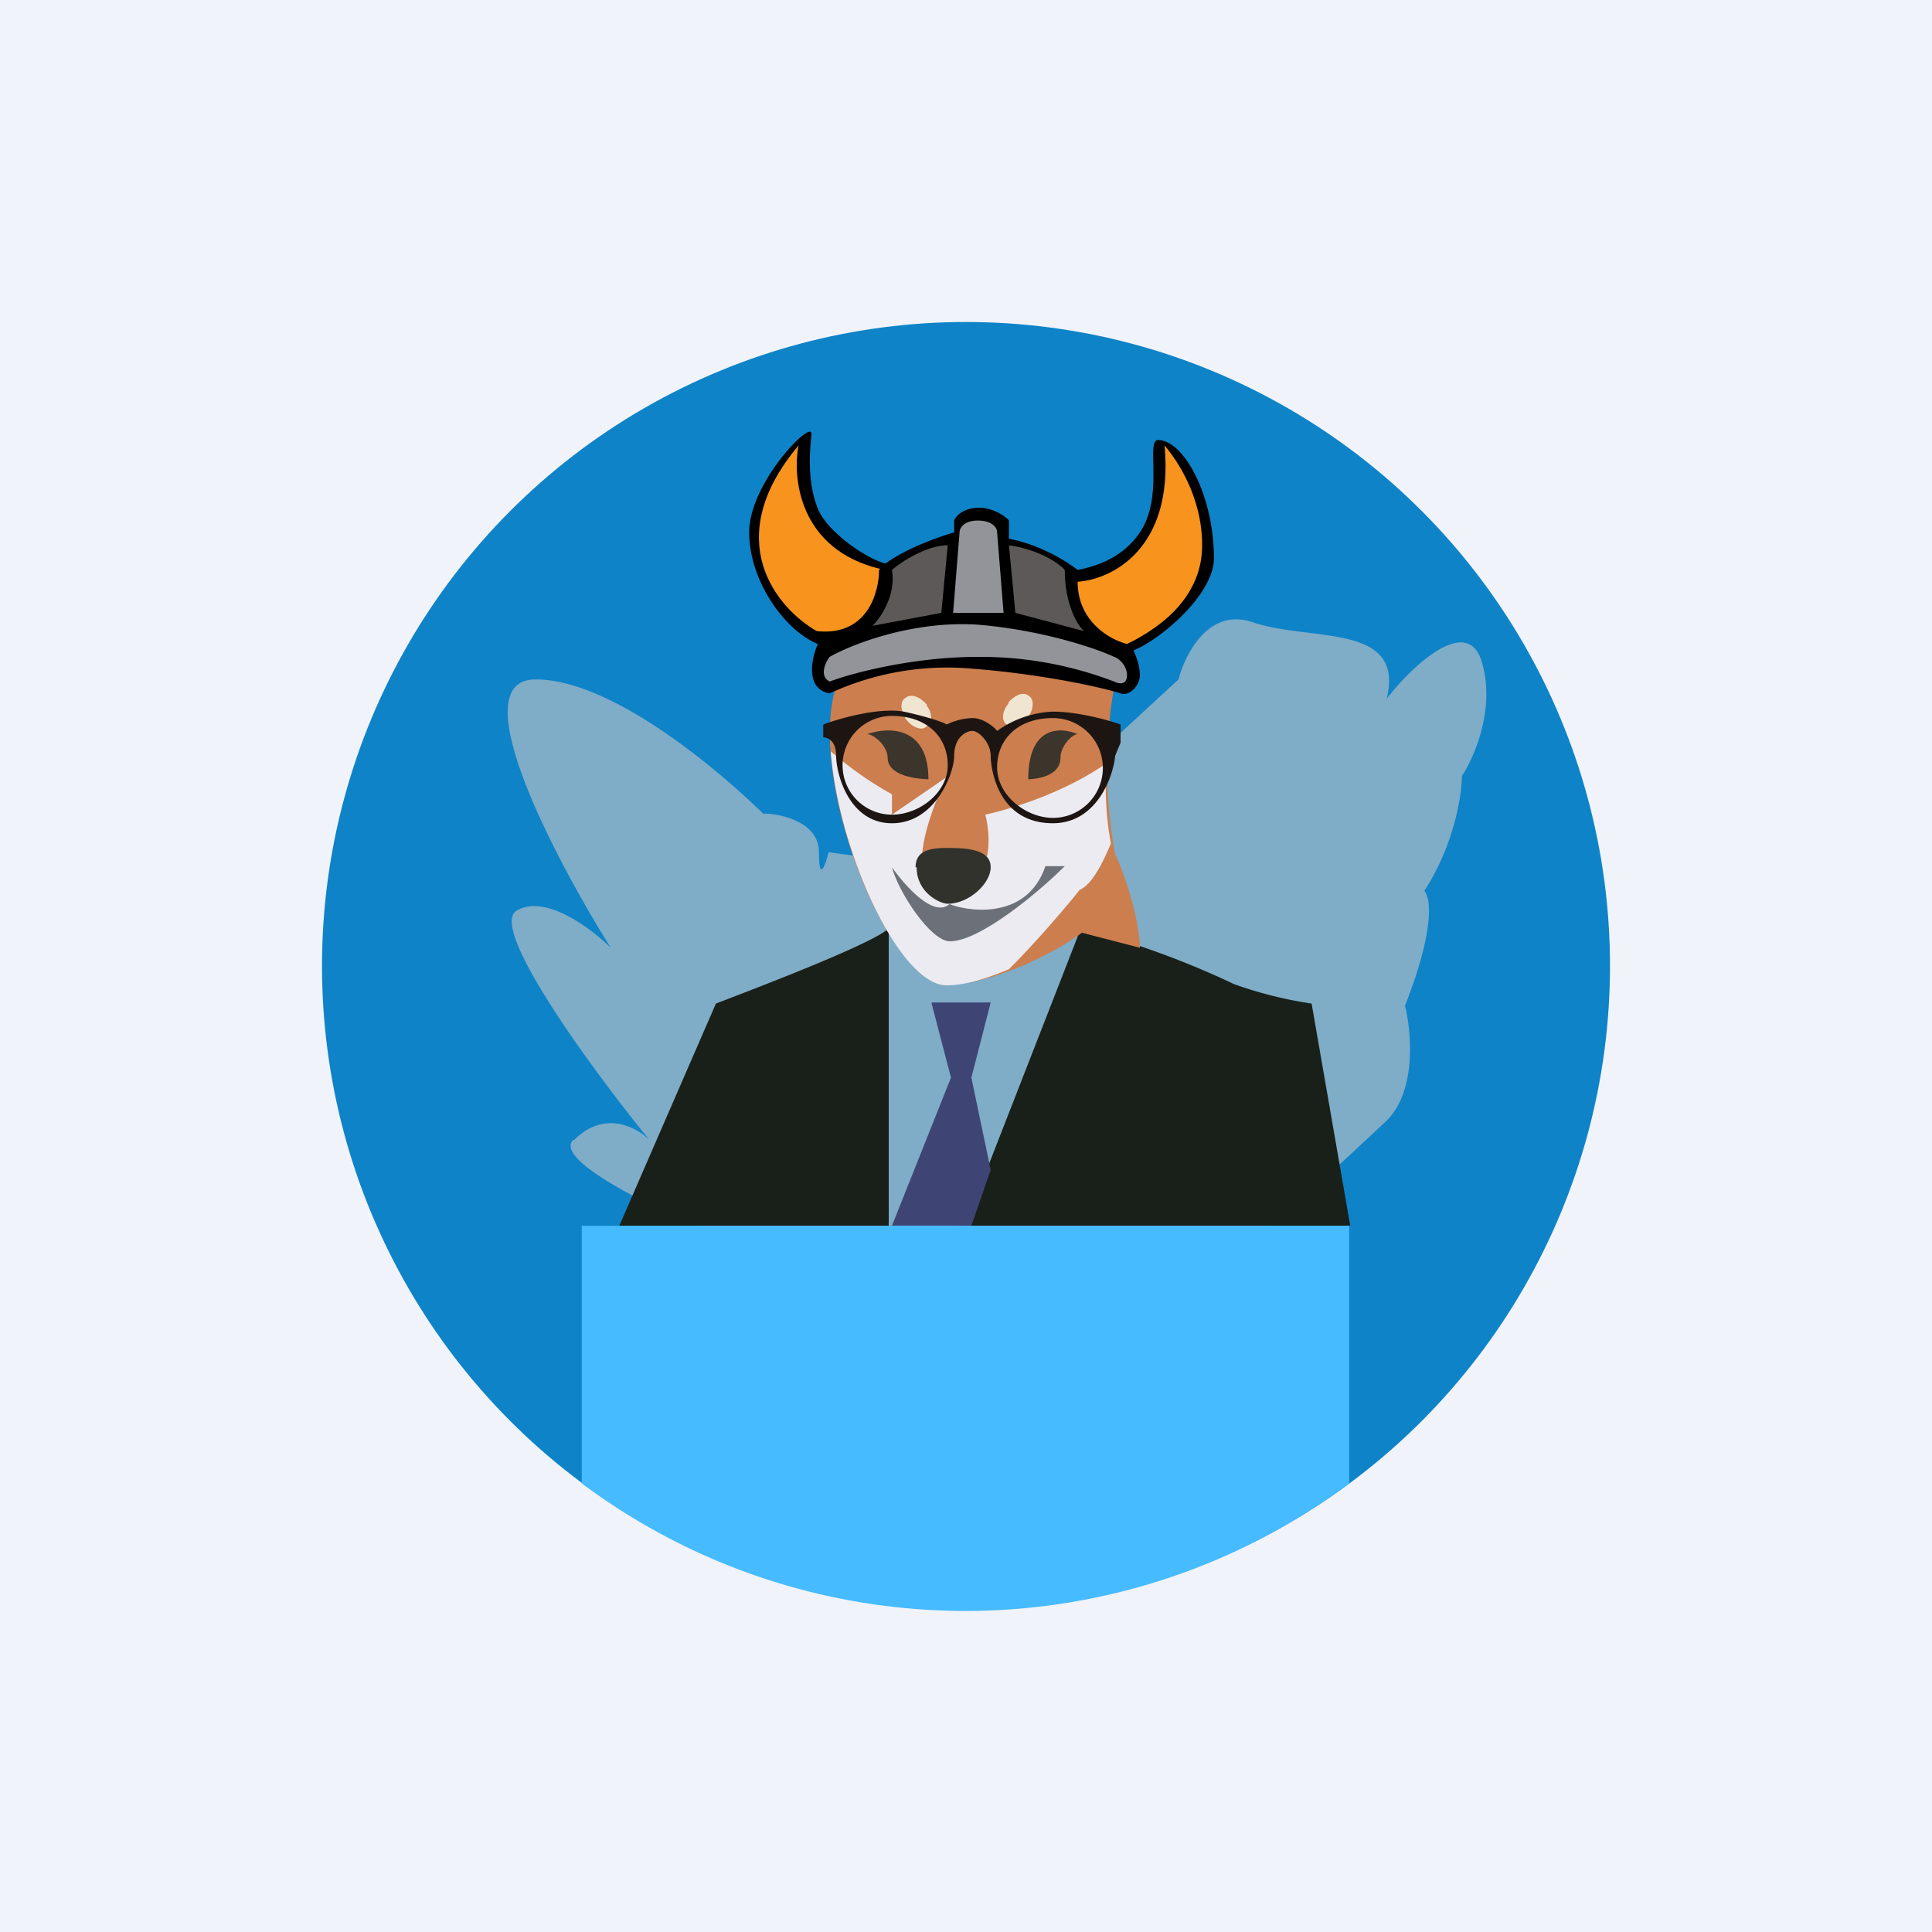 <!-- by TradingView --><svg width="18" height="18" viewBox="0 0 18 18" xmlns="http://www.w3.org/2000/svg"><path fill="#F0F3FA" d="M0 0h18v18H0z"/><circle cx="9" cy="9" r="6" fill="#0E83C8"/><path d="M5.34 10.62c-.28.29 2 1.2 3.17 1.61l2.82-.36a45.2 45.2 0 0 0 1.59-1.43c.28-.28.23-.83.17-1.07.28-.71.24-1.01.18-1.07.28-.43.35-.9.35-1.07.12-.18.32-.65.18-1.08-.14-.42-.65.06-.88.36.17-.71-.7-.53-1.24-.71-.42-.15-.64.3-.7.53L9.04 8.12l-1.32-.18c-.03.12-.09.29-.09 0 0-.28-.35-.36-.52-.36-.42-.41-1.41-1.25-2.12-1.25-.7 0 .18 1.67.7 2.5-.17-.17-.6-.5-.87-.35-.29.14.7 1.49 1.23 2.14-.12-.12-.42-.28-.7 0Z" fill="#CAC8C5" fill-opacity=".6"/><path d="M8.28 11.42V8.65c-.15.14-1.14.52-1.61.7l-.9 2.07h2.5ZM11.5 9.17a8.11 8.11 0 0 0-1.43-.52l-1.08 2.77h3.59l-.36-2.07a3.8 3.8 0 0 1-.72-.18Z" fill="#192019"/><path d="m8.68 9.35.18.69-.55 1.38h.74l.18-.52-.18-.86.18-.7h-.55Z" fill="#3E4474"/><path d="M8.83 9.17c-.54 0-1.25-1.75-1.07-2.66.14-.72.9-1.03 1.25-1.09 1 0 1.32.62 1.38.93a4.32 4.32 0 0 0 0 1.61c.14.3.23.69.23.87l-.54-.14c-.24.18-.82.48-1.25.48Z" fill="#CC7E4E"/><path d="M7.74 7c.07.93.64 2.18 1.08 2.18.18 0 .39-.07.58-.15.23-.23.5-.54.66-.74.11-.05.2-.22.29-.43a2.96 2.96 0 0 1-.04-.75c-.4.28-.9.43-1.13.48.06.23.07.7-.36.7-.42 0-.17-.7 0-1.05l-.51.35V7.4a3.3 3.3 0 0 1-.57-.4Z" fill="#ECEBF1"/><path d="M8.54 8.08c0 .24.22.34.29.34.2 0 .4-.19.4-.34 0-.16-.2-.18-.4-.18-.16 0-.3.02-.3.18Z" fill="#31322C"/><path d="M8.85 8.42c-.15.14-.42-.17-.54-.34.06.23.36.69.54.69.28 0 .83-.46 1.07-.7h-.18c-.18.53-.77.41-.9.35Z" fill="#6C7079"/><path d="M7.73 6.46c-.23-.04-.17-.33-.11-.46-.3-.12-.64-.58-.64-1.04 0-.46.58-1.05.58-.92 0 .06-.06.4.06.7.09.22.46.47.63.51.19-.14.5-.25.64-.29v-.11c.01-.04.09-.12.23-.12.13 0 .25.08.28.12v.17c.28.05.54.21.64.29.1-.02.4-.08.58-.35.23-.34.05-.86.17-.86.24 0 .52.52.52 1.1 0 .34-.5.76-.75.86.02.04.06.14.06.23 0 .1-.1.2-.18.17-.19-.06-.74-.18-1.38-.23a2.61 2.61 0 0 0-1.33.23Z"/><path d="M8.2 5.3c-.75-.18-.82-.84-.76-1.15-.74.88-.2 1.52.17 1.73.47.05.58-.36.58-.57ZM11.2 5.08c0-.46-.24-.8-.35-.93.09.97-.5 1.25-.81 1.27 0 .37.3.54.46.58.35-.17.7-.46.7-.92Z" fill="#F8931D"/><path d="M9.35 5.71h-.47l.06-.75c0-.04.04-.11.17-.11.14 0 .18.07.18.11l.06.75ZM9.11 6.12c-.6 0-1.17.15-1.38.23-.1-.05-.04-.18 0-.23.21-.12.78-.34 1.38-.3.6.05 1.1.22 1.27.3.04.01.12.08.12.17 0 .1-.08.08-.12.06a3.48 3.48 0 0 0-1.27-.23Z" fill="#939499"/><path d="m8.77 5.71.06-.63c-.19 0-.43.15-.52.23.04.23-.1.44-.18.52l.64-.12ZM9.46 5.71l-.06-.63c.28.04.47.17.52.23 0 .32.12.52.18.57l-.64-.17Z" fill="#5D5958"/><path d="M5.42 13.82v-2.4h7.15v2.4a5.97 5.97 0 0 1-7.15 0Z" fill="#46BBFF"/><path d="M8.27 7.06c0 .2.38.2.38.2 0-.5-.38-.49-.57-.42.06 0 .19.11.19.22ZM9.88 7.06c0 .2-.3.2-.3.2 0-.5.3-.49.46-.42-.05 0-.16.11-.16.22Z" fill="#3B352C"/><path d="M8.63 6.57c.06.07.06.17 0 .2-.04.04-.13.01-.19-.07-.05-.08-.06-.17 0-.2.05-.04.13-.01.2.07ZM9.4 6.55c-.07.08-.07.17-.02.2.05.04.14.01.2-.07.05-.07.06-.17 0-.2-.05-.04-.13 0-.19.07Z" fill="#F0E5D1"/><path fill-rule="evenodd" d="M7.67 6.75c.16-.06.52-.16.75-.12.23.05.37.1.4.12a.59.59 0 0 1 .24-.06c.1 0 .2.08.23.12a.96.96 0 0 1 .52-.18c.23 0 .52.08.63.12v.17l-.05.12c-.02.21-.18.63-.58.63-.52 0-.58-.52-.58-.63 0-.12-.11-.23-.17-.23-.06 0-.17.06-.17.23s-.18.63-.58.63c-.4 0-.52-.46-.52-.63 0-.14-.08-.17-.12-.17v-.12Zm1.16.38c0 .25-.26.46-.52.46a.46.46 0 1 1 0-.92c.33 0 .52.2.52.46Zm.46.02c0 .26.27.47.52.47a.46.46 0 0 0 0-.93c-.33 0-.52.2-.52.46Z" fill="#1D1512"/></svg>
